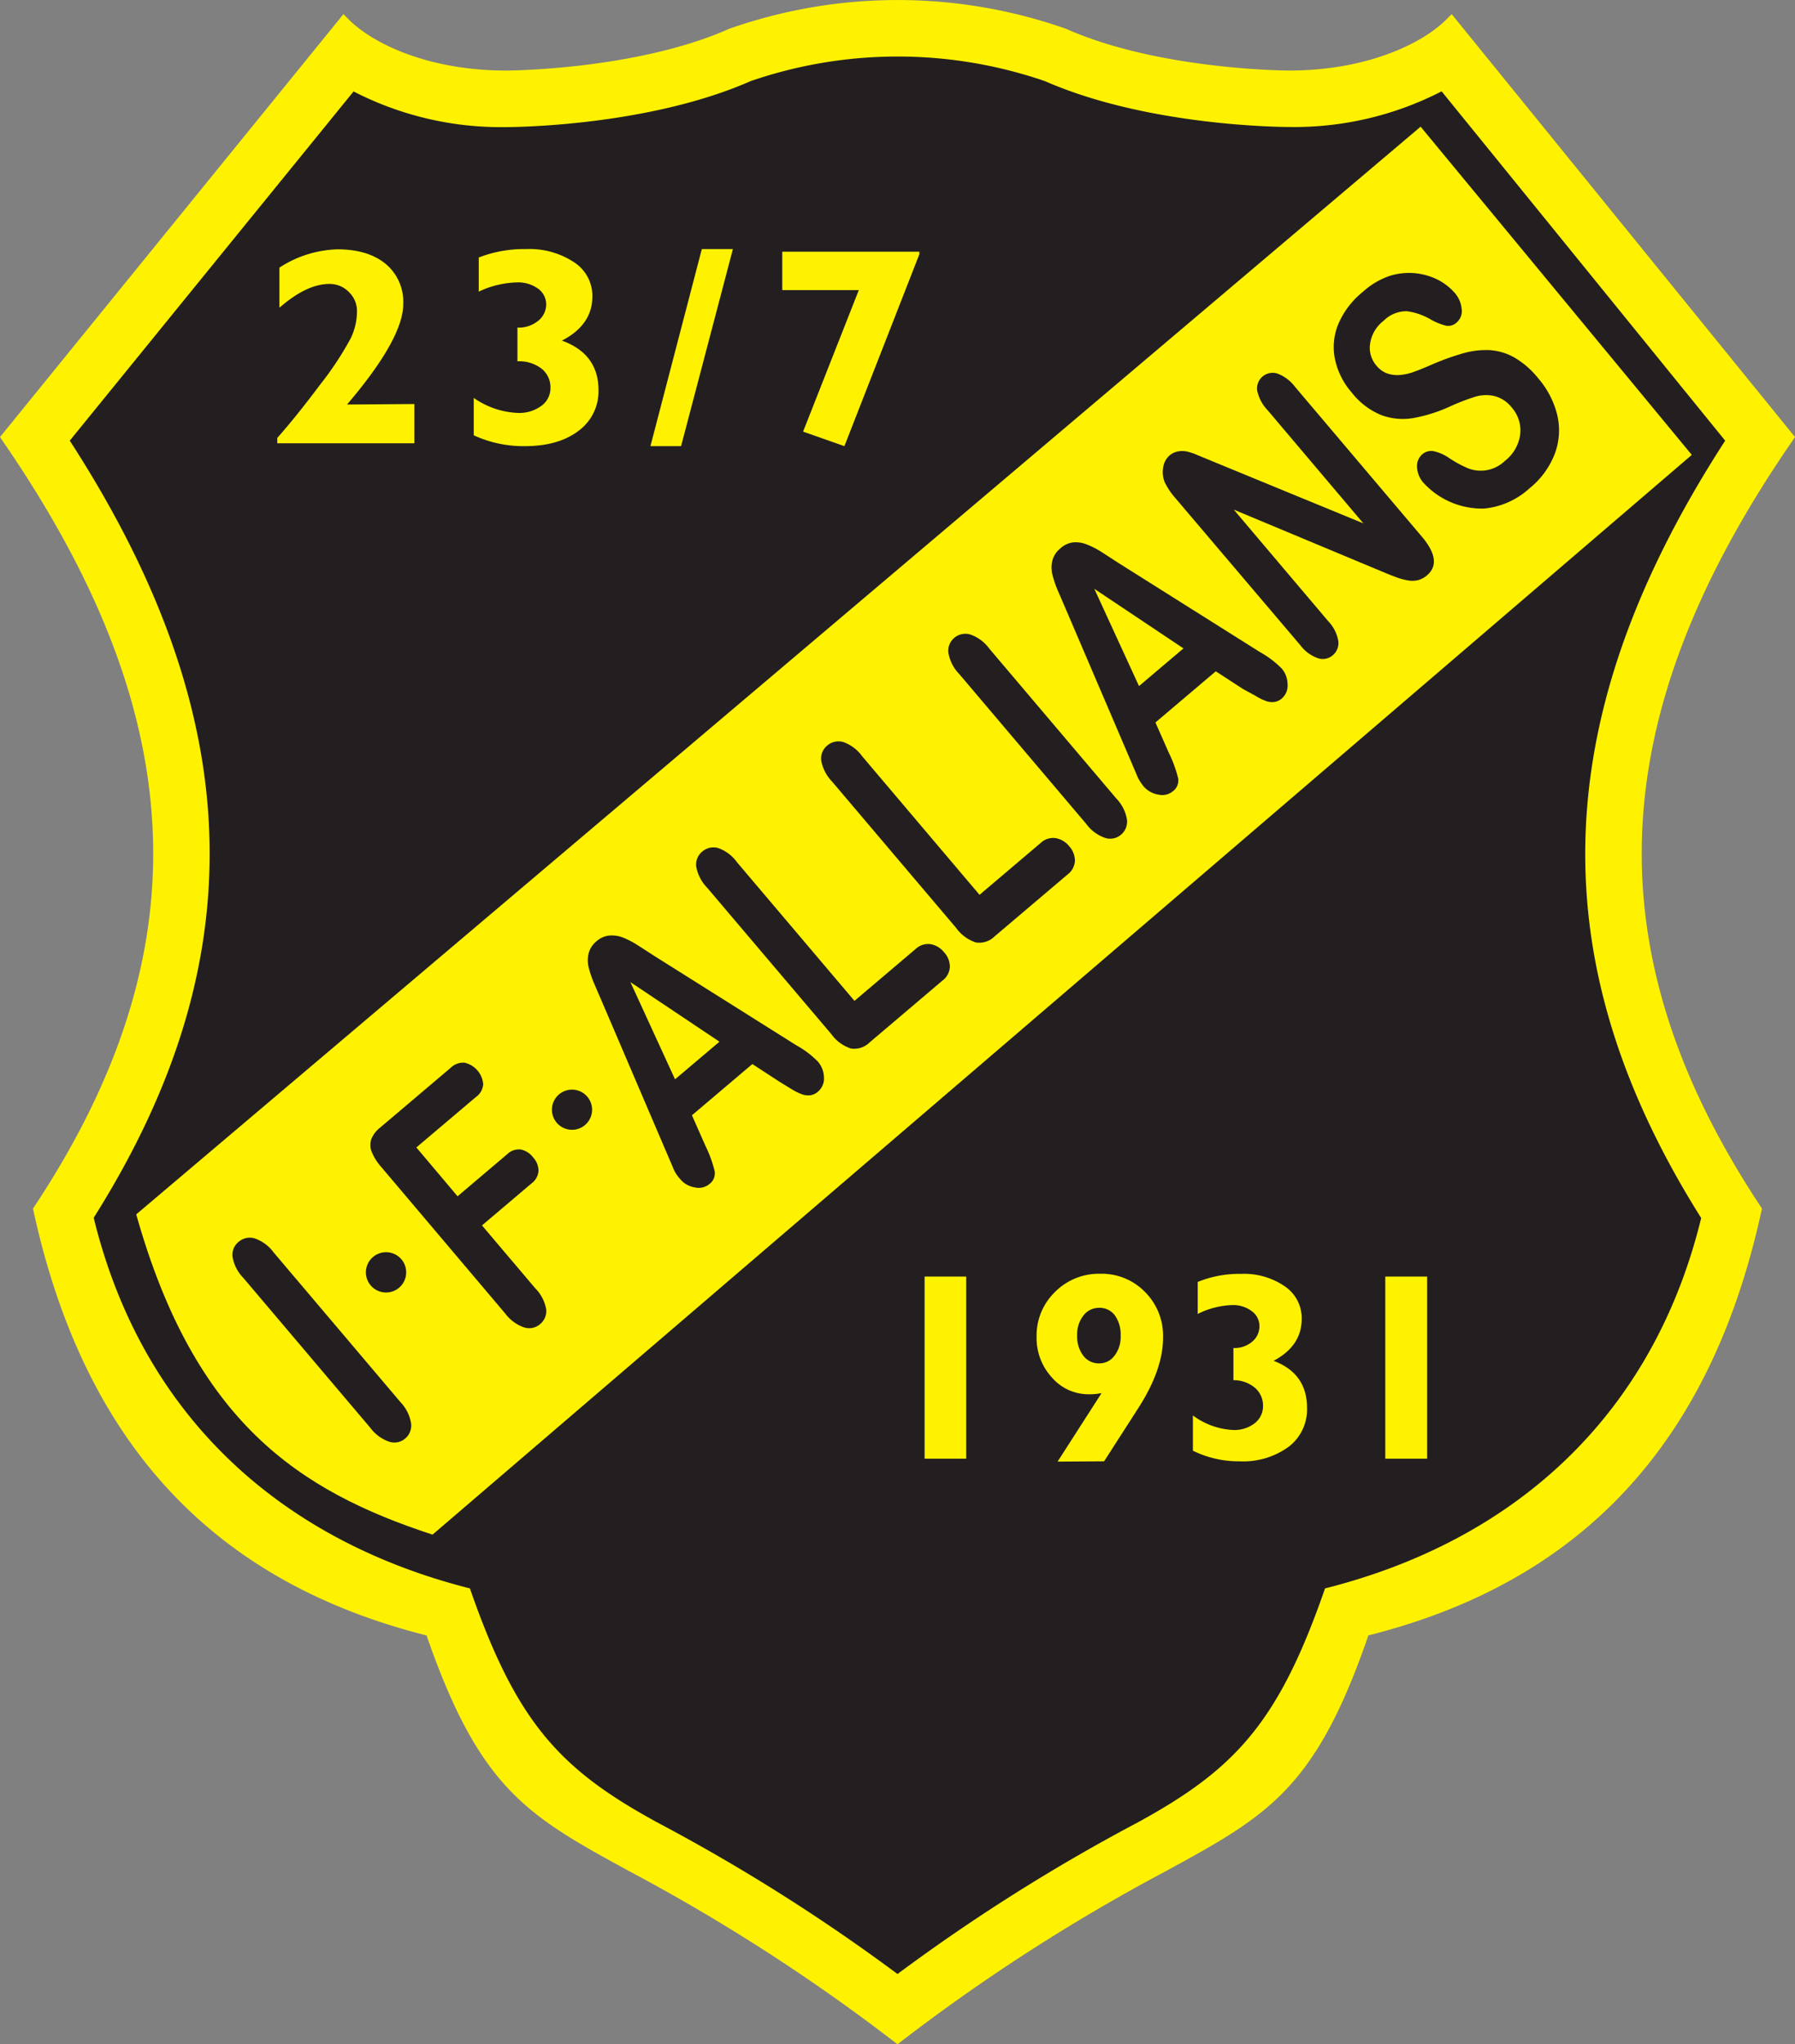 <svg viewBox="0 0 294.1 334.85" xmlns="http://www.w3.org/2000/svg"><rect x="0" y="0" width="294.1" height="334.85" fill="#808080" stroke="none"/><g transform="translate(1.49 -2.82)"><path d="m118 7.53c-15.23 6.77-36.34 6.85-36.55 6.85-12.87 0-21.92-4.49-25.76-8.33l-.91-.91-56.27 69.27.49.72c16.43 23.87 24.61 45.87 24.61 67.51 0 19.25-6.49 38.17-19.42 57.73l-.27.41.1.48c8.3 37.92 29.38 60.62 64.38 69.44 8.77 25.3 16.6 29.56 33.49 38.77a309.74 309.74 0 0 1 43.67 28.2 308.58 308.58 0 0 1 43.67-28.2c16.92-9.21 24.77-13.47 33.48-38.77 35-8.82 56.08-31.52 64.38-69.44l.11-.48-.27-.41c-12.93-19.56-19.43-38.48-19.43-57.73 0-21.62 8.19-43.67 24.62-67.51l.49-.72-56.25-69.27-.91.91c-3.84 3.84-12.89 8.33-25.76 8.33-.21 0-21.32-.08-36.51-6.84a83.17 83.17 0 0 0 -55.21 0z" fill="#fff200"/><path d="m281.17 75-46.46-57.22a52.7 52.7 0 0 1 -25 5.84c-.94 0-23.29-.08-40.26-7.63l.32.14a74.18 74.18 0 0 0 -48.35 0l.32-.13c-17 7.56-39.36 7.64-40.3 7.64a52.77 52.77 0 0 1 -25-5.84l-46.5 57.2c15.34 23.69 22.92 45.88 22.92 67.64 0 19.91-6.27 39.46-19 59.65 8 32.71 30.89 52.92 61.64 60.71 7.62 21.94 14.68 29.62 30.81 38.39a305.75 305.75 0 0 1 39.25 24.77 305.31 305.31 0 0 1 39.25-24.77c16.12-8.78 23.19-16.45 30.8-38.39 30.76-7.75 53.65-28 61.63-60.67-12.71-20.19-19-39.74-19-59.65.02-21.8 7.59-43.99 22.93-67.68z" fill="#231f20"/><path d="m69.38 254.19c-21.94-7.17-39-18.49-48.55-52.46 1.76-1.5 209.44-177.3 210.44-178.16l44.43 53.76z" fill="#fff200"/><path d="m156.82 211.92v29.83h-6.82v-29.83z" fill="#fff200"/><path d="m176 224.88a5.11 5.11 0 0 1 -1-3.29 5 5 0 0 1 1-3.26 3.19 3.19 0 0 1 2.59-1.29 3.1 3.1 0 0 1 2.58 1.23 5.4 5.4 0 0 1 .95 3.37 5 5 0 0 1 -1 3.23 3.08 3.08 0 0 1 -2.52 1.27 3.16 3.16 0 0 1 -2.6-1.26zm3.41 17.3 5.51-8.57q4.16-6.42 4.15-11.71a10.15 10.15 0 0 0 -2.94-7.44 9.92 9.92 0 0 0 -7.37-3 10.11 10.11 0 0 0 -7.41 3 9.93 9.93 0 0 0 -3 7.35 9.52 9.52 0 0 0 2.51 6.64 7.9 7.9 0 0 0 6 2.75 9.24 9.24 0 0 0 2.14-.2l-7.21 11.23z" fill="#fff200"/><path d="m200.6 228.89v-5.27a4.43 4.43 0 0 0 3.09-1.05 3.25 3.25 0 0 0 1.17-2.5 3 3 0 0 0 -1.25-2.48 5 5 0 0 0 -3.16-1 13.49 13.49 0 0 0 -5.7 1.45v-5.24a18 18 0 0 1 7.1-1.32 11.77 11.77 0 0 1 7.18 2.05 6.31 6.31 0 0 1 2.76 5.27c0 3-1.54 5.29-4.61 6.92 3.65 1.38 5.48 3.94 5.48 7.71a7.68 7.68 0 0 1 -3 6.36 12.65 12.65 0 0 1 -8.07 2.39 16.93 16.93 0 0 1 -7.63-1.74v-5.77a12 12 0 0 0 6.59 2.38 5.44 5.44 0 0 0 3.53-1.1 3.53 3.53 0 0 0 1.37-2.86 3.82 3.82 0 0 0 -1.31-2.94 5.43 5.43 0 0 0 -3.54-1.26z" fill="#fff200"/><path d="m232.34 211.92v29.83h-6.86v-29.83z" fill="#fff200"/><path d="m66.4 69v6.43h-22.46v-.88q3.06-3.44 7.06-8.78a51.44 51.44 0 0 0 5-7.59 10.31 10.31 0 0 0 1-4.37 4.31 4.31 0 0 0 -1.33-3.16 4.36 4.36 0 0 0 -3.2-1.32q-3.72 0-8.18 3.9v-6.57a18.33 18.33 0 0 1 9.51-3q5 0 7.9 2.39a8.06 8.06 0 0 1 2.88 6.56q0 5.67-9.21 16.47z" fill="#fff200"/><path d="m83.29 62v-5.52a5.06 5.06 0 0 0 3.41-1.12 3.44 3.44 0 0 0 1.3-2.66 3.18 3.18 0 0 0 -1.36-2.62 5.56 5.56 0 0 0 -3.46-1 15.37 15.37 0 0 0 -6.23 1.51v-5.59a20.39 20.39 0 0 1 7.76-1.38 13.19 13.19 0 0 1 7.86 2.16 6.56 6.56 0 0 1 3 5.56q0 4.71-5 7.27 6 2.18 6 8.11a8 8 0 0 1 -3.29 6.68q-3.28 2.5-8.82 2.5a19.46 19.46 0 0 1 -8.33-1.78v-6.12a13.62 13.62 0 0 0 7.22 2.46 6.14 6.14 0 0 0 3.86-1.16 3.59 3.59 0 0 0 1.49-3 3.89 3.89 0 0 0 -1.44-3.08 6 6 0 0 0 -3.97-1.22z" fill="#fff200"/><path d="m105.08 75.9 8.42-32.28h5.09l-8.49 32.28z" fill="#fff200"/><path d="m130.09 73.52 9.13-23.18h-12.54v-6.29h22.46v.42l-12.28 31.43z" fill="#fff200"/><g fill="#231f20"><path d="m59.19 236.7-20.82-24.57a6.47 6.47 0 0 1 -1.76-3.45 2.72 2.72 0 0 1 1-2.45 2.8 2.8 0 0 1 2.6-.57 6.43 6.43 0 0 1 3.13 2.3l20.82 24.57a6.51 6.51 0 0 1 1.71 3.47 2.78 2.78 0 0 1 -1 2.47 2.71 2.71 0 0 1 -2.57.51 6.46 6.46 0 0 1 -3.11-2.28z"/><path d="m76.46 182.53-9.73 8.24 6.75 8 8.13-6.89a2.72 2.72 0 0 1 2.23-.77 3.36 3.36 0 0 1 2 1.27 3.26 3.26 0 0 1 .9 2.21 2.77 2.77 0 0 1 -1.13 2.06l-8.13 6.89 8.71 10.28a6.51 6.51 0 0 1 1.81 3.45 2.76 2.76 0 0 1 -1 2.44 2.72 2.72 0 0 1 -2.58.55 6.5 6.5 0 0 1 -3.11-2.26l-20.31-24a8.81 8.81 0 0 1 -1.58-2.49 3 3 0 0 1 -.08-2.08 4.5 4.5 0 0 1 1.39-1.86l11.64-9.86a2.86 2.86 0 0 1 2.31-.81 3.94 3.94 0 0 1 3 3.53 2.83 2.83 0 0 1 -1.22 2.1z"/><path d="m101.8 163.69 14.59 9.76-7.28 6.16zm26.39 17.52a9.21 9.21 0 0 0 1.79.88 3 3 0 0 0 1.31.13 2.34 2.34 0 0 0 1.22-.58 2.78 2.78 0 0 0 1-2.35 4.1 4.1 0 0 0 -1-2.59 15.45 15.45 0 0 0 -3.59-2.7l-23.41-14.73c-1.15-.75-2.08-1.35-2.78-1.79a13.58 13.58 0 0 0 -2.15-1.09 5 5 0 0 0 -2.21-.33 3.7 3.7 0 0 0 -2.13.94 3.76 3.76 0 0 0 -1.29 2 4.71 4.71 0 0 0 0 2.24 17.37 17.37 0 0 0 .92 2.71q.66 1.54 1.14 2.64l10.93 25.53c.43 1 .78 1.81 1 2.36a6.93 6.93 0 0 0 1 1.46 3.91 3.91 0 0 0 2.39 1.37 2.76 2.76 0 0 0 2.38-.52 2.19 2.19 0 0 0 .89-2.16 20.64 20.64 0 0 0 -1.51-4.13l-2.21-5 9.9-8.39 4.48 2.92z"/><path d="m119.26 144.05 19.25 22.71 10-8.48a3 3 0 0 1 2.46-.81 3.62 3.62 0 0 1 2.22 1.33 3.51 3.51 0 0 1 .95 2.39 3 3 0 0 1 -1.24 2.27l-11.9 10.1a3.57 3.57 0 0 1 -3.09 1 6.4 6.4 0 0 1 -3.2-2.36l-20.36-24a6.66 6.66 0 0 1 -1.77-3.44 2.74 2.74 0 0 1 1-2.46 2.8 2.8 0 0 1 2.6-.57 6.43 6.43 0 0 1 3.08 2.32z"/><path d="m139.76 126.68 19.24 22.71 10-8.48a3 3 0 0 1 2.46-.81 3.67 3.67 0 0 1 2.23 1.33 3.55 3.55 0 0 1 .94 2.39 3 3 0 0 1 -1.24 2.27l-11.91 10.1a3.57 3.57 0 0 1 -3.09 1 6.46 6.46 0 0 1 -3.21-2.36l-20.35-24a6.7 6.7 0 0 1 -1.77-3.44 2.73 2.73 0 0 1 1-2.46 2.81 2.81 0 0 1 2.6-.57 6.43 6.43 0 0 1 3.1 2.32z"/><path d="m176.48 137.77-20.82-24.56a6.58 6.58 0 0 1 -1.76-3.45 2.74 2.74 0 0 1 .95-2.45 2.8 2.8 0 0 1 2.6-.57 6.43 6.43 0 0 1 3.13 2.3l20.82 24.56a6.51 6.51 0 0 1 1.76 3.48 2.8 2.8 0 0 1 -1 2.48 2.71 2.71 0 0 1 -2.57.51 6.42 6.42 0 0 1 -3.11-2.3z"/><path d="m177.81 99.27 14.6 9.76-7.28 6.17zm26.4 17.52a8.66 8.66 0 0 0 1.79.88 2.84 2.84 0 0 0 1.31.13 2.44 2.44 0 0 0 1.22-.57 2.79 2.79 0 0 0 .94-2.36 4 4 0 0 0 -1-2.59 16.26 16.26 0 0 0 -3.59-2.69l-23.39-14.73c-1.15-.76-2.07-1.35-2.78-1.8a13.42 13.42 0 0 0 -2.14-1.06 4.84 4.84 0 0 0 -2.21-.34 3.72 3.72 0 0 0 -2.13 1 3.79 3.79 0 0 0 -1.3 2 4.89 4.89 0 0 0 0 2.25 17.65 17.65 0 0 0 .92 2.7c.44 1 .82 1.91 1.14 2.64l10.93 25.53c.42 1 .78 1.81 1 2.36a7.74 7.74 0 0 0 .95 1.47 4 4 0 0 0 2.4 1.36 2.76 2.76 0 0 0 2.38-.52 2.19 2.19 0 0 0 .89-2.16 20.64 20.64 0 0 0 -1.51-4.13l-2.21-5 9.89-8.38 4.48 2.91z"/><path d="m196.83 78.24 25.06 10.31-15.7-18.55a6.61 6.61 0 0 1 -1.7-3.22 2.56 2.56 0 0 1 3.29-2.78 6.49 6.49 0 0 1 2.92 2.19l20.77 24.53q3.48 4.11.83 6.35a3.67 3.67 0 0 1 -1.39.76 3.91 3.91 0 0 1 -1.65.07 9.72 9.72 0 0 1 -1.93-.51c-.67-.25-1.34-.51-2-.79l-24.67-10.3 15.47 18.27a6.15 6.15 0 0 1 1.65 3.25 2.6 2.6 0 0 1 -.9 2.33 2.52 2.52 0 0 1 -2.45.48 6.2 6.2 0 0 1 -2.9-2.16l-20.39-24a11.88 11.88 0 0 1 -1.78-2.62 4.37 4.37 0 0 1 -.27-2.46 3.21 3.21 0 0 1 1-1.93 3 3 0 0 1 1.39-.69 3.8 3.8 0 0 1 1.46 0 9.79 9.79 0 0 1 1.76.59z"/><path d="m250.49 64.73a14.51 14.51 0 0 1 3.15 6 10.92 10.92 0 0 1 -.37 6.37 13.43 13.43 0 0 1 -4.14 5.69 12.84 12.84 0 0 1 -7.44 3.33 13 13 0 0 1 -10-4.27 4.12 4.12 0 0 1 -1-2.48 2.52 2.52 0 0 1 .89-2.17 2.21 2.21 0 0 1 1.85-.47 7.21 7.21 0 0 1 2.52 1.12 18.63 18.63 0 0 0 3.05 1.66 5.69 5.69 0 0 0 6.07-1.19 6.56 6.56 0 0 0 2.51-4.32 5.66 5.66 0 0 0 -1.39-4.44 5.27 5.27 0 0 0 -2.88-1.88 6.15 6.15 0 0 0 -3.18.15 36.87 36.87 0 0 0 -4.07 1.58 25 25 0 0 1 -6 1.89 10.2 10.2 0 0 1 -5.24-.49 11.83 11.83 0 0 1 -4.82-3.67 12.14 12.14 0 0 1 -2.77-5.52 9.82 9.82 0 0 1 .58-5.78 13.66 13.66 0 0 1 4-5.22 12.54 12.54 0 0 1 4.43-2.62 10.57 10.57 0 0 1 8 .72 9.39 9.39 0 0 1 2.65 2.11 4.64 4.64 0 0 1 1.1 2.57 2.45 2.45 0 0 1 -.8 2.23 2 2 0 0 1 -1.76.54 10.08 10.08 0 0 1 -2.47-1 10.48 10.48 0 0 0 -3.92-1.37 5.26 5.26 0 0 0 -3.85 1.58 5.74 5.74 0 0 0 -2.19 3.7 4.45 4.45 0 0 0 1 3.59 4.12 4.12 0 0 0 1.82 1.33 5.19 5.19 0 0 0 2.09.24 8.64 8.64 0 0 0 2.08-.45c.64-.22 1.66-.62 3-1.2a41.14 41.14 0 0 1 5.01-1.83 13.75 13.75 0 0 1 4.38-.6 9.43 9.43 0 0 1 4.11 1.14 13.92 13.92 0 0 1 4 3.43z"/><path d="m65.06 211.22a3.3 3.3 0 1 1 -3.29-3.29 3.29 3.29 0 0 1 3.29 3.29z"/><path d="m95.52 184.6a3.29 3.29 0 1 1 -3.29-3.3 3.29 3.29 0 0 1 3.29 3.3z"/></g></g></svg>